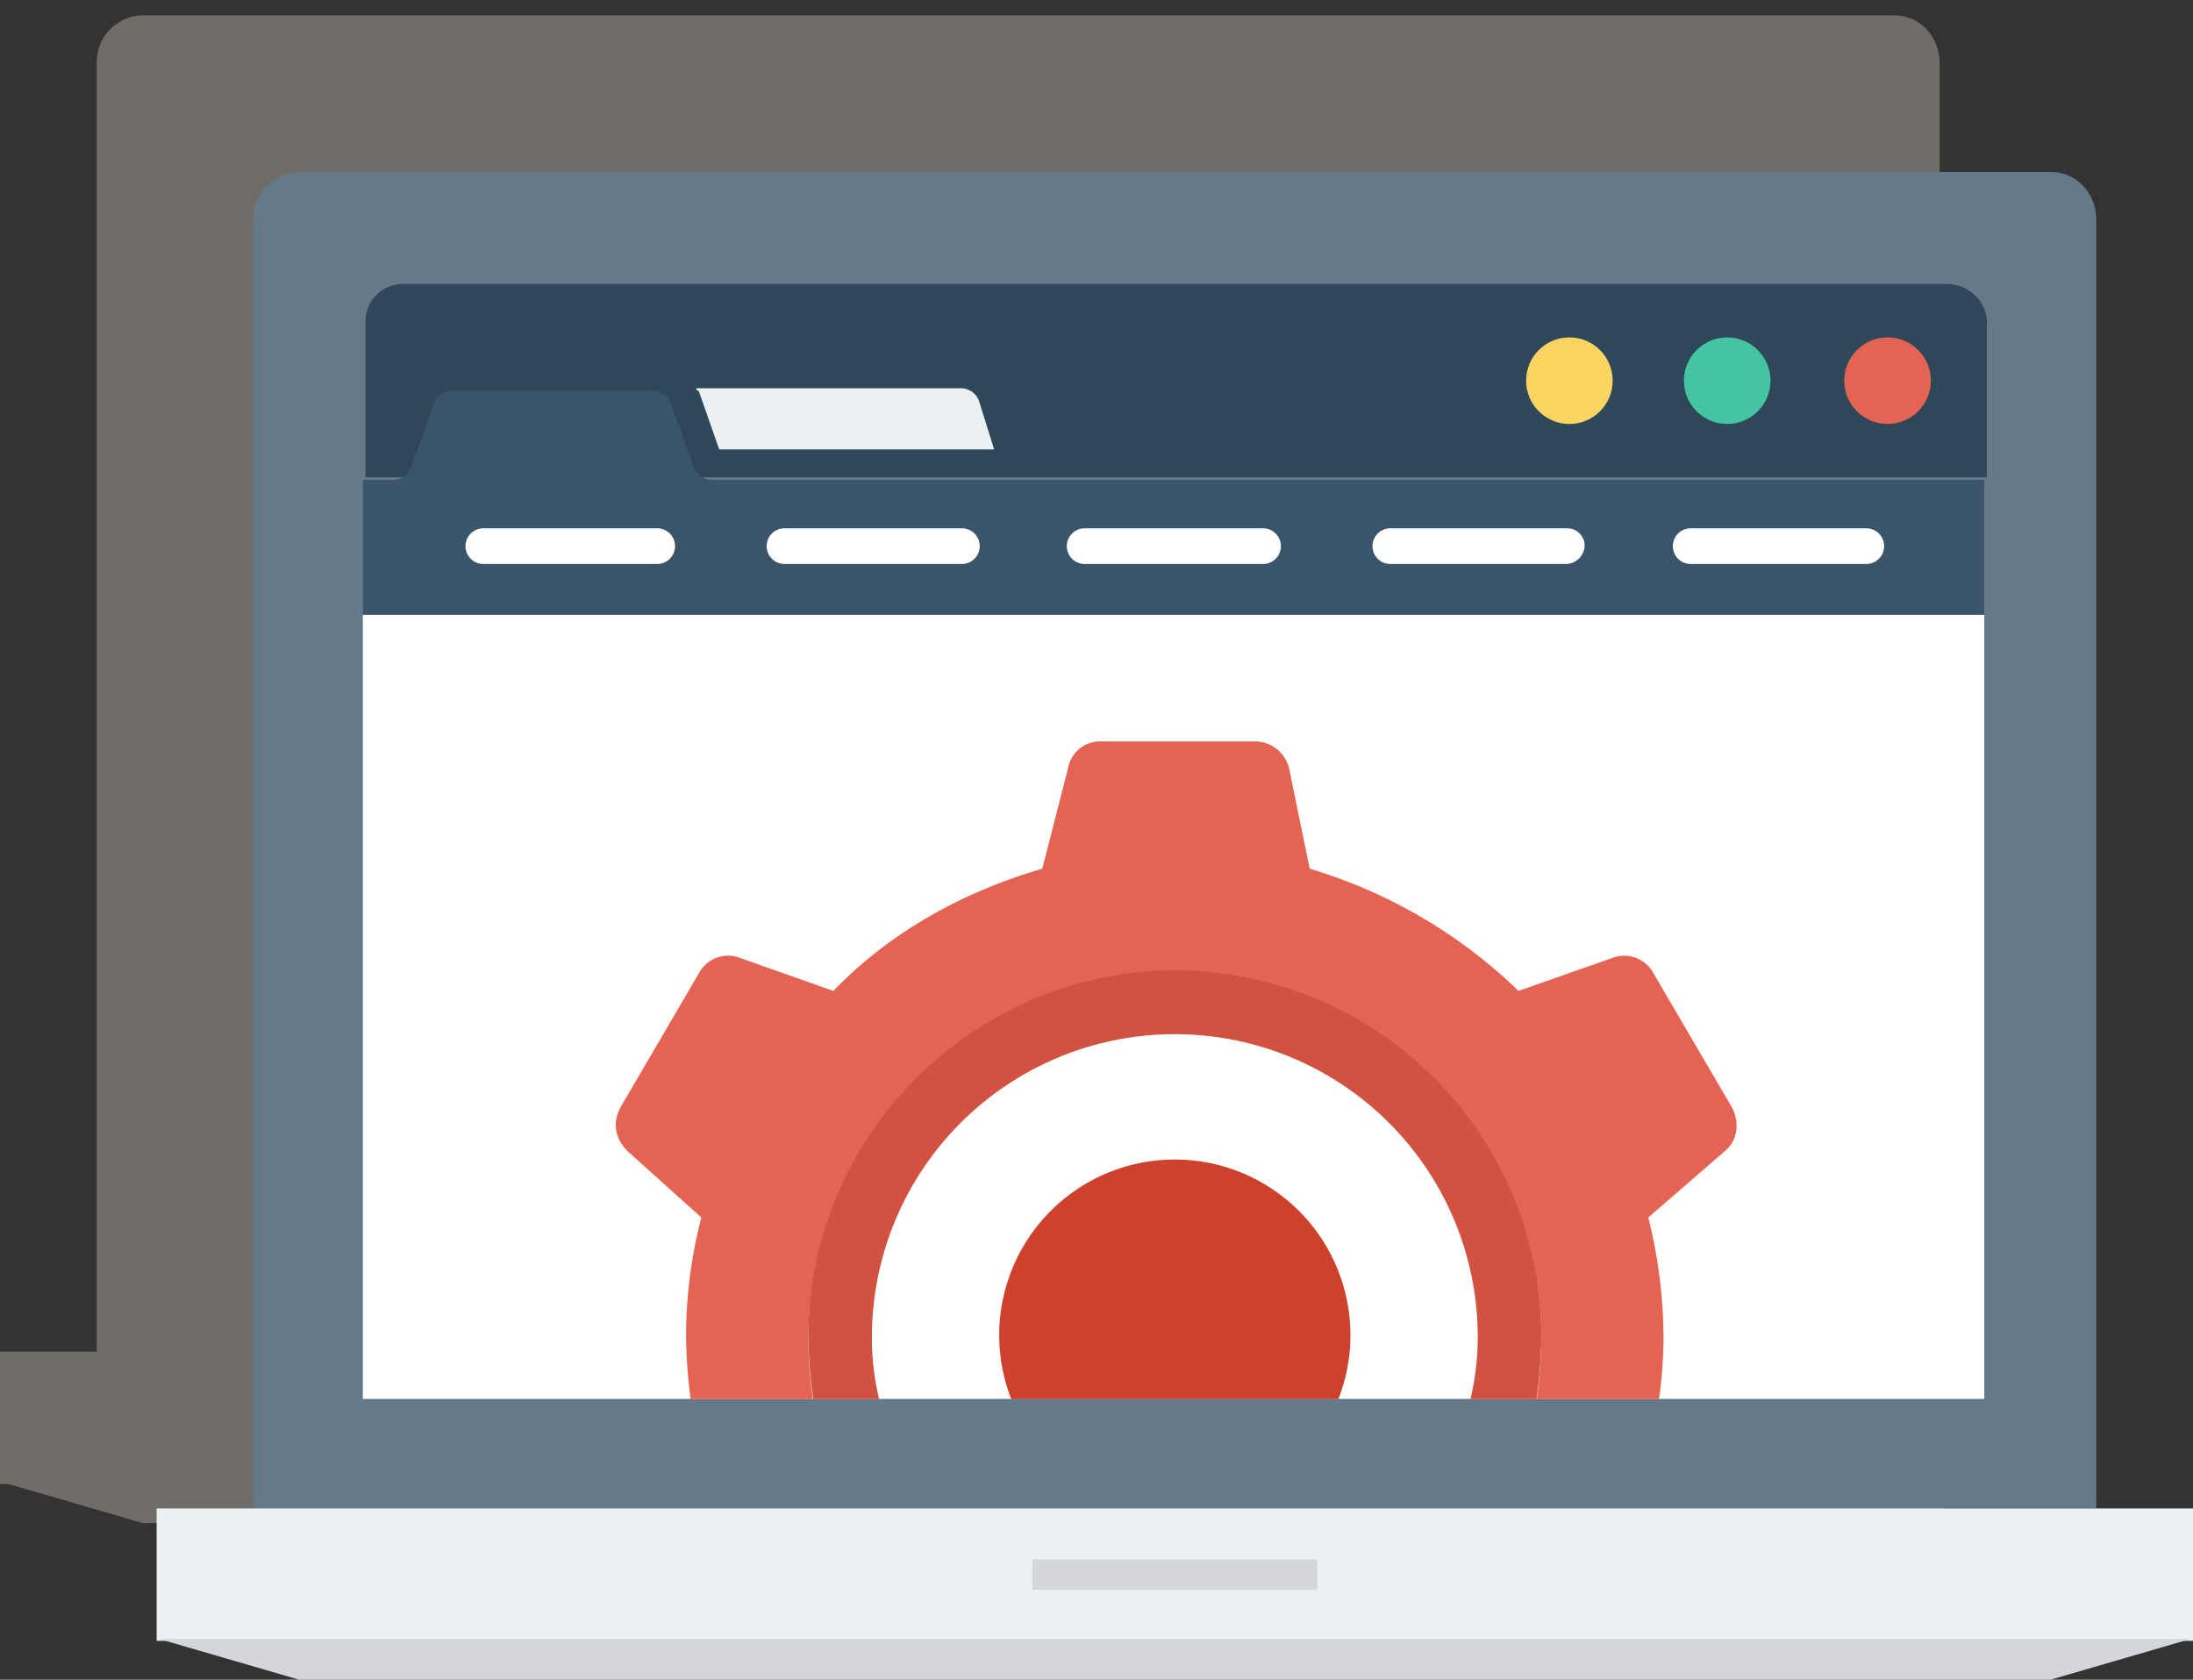 <svg xmlns="http://www.w3.org/2000/svg" xmlns:xlink="http://www.w3.org/1999/xlink" viewBox="0 0 504 386"><rect x="0" y="0" width="504" height="386" fill="#333333" stroke="none"/><defs><style>.a{fill:none;}.b{fill:#aea79f;opacity:0.5;}.c{fill:#64798a;}.d{fill:#ebf0f3;}.e{fill:#d5d6db;}.f{fill:#2f4859;}.g{fill:#fcd462;}.h{fill:#44c4a1;}.i{fill:#e56353;}.j{fill:#3a556a;}.k{fill:#fff;}.l{clip-path:url(#a);}.m{fill:#d15241;}.n{fill:#ce412d;}</style><clipPath id="a"><rect class="a" x="107" y="147.51" width="328" height="174"/></clipPath></defs><title>intro-img-workspace</title><path class="b" d="M468,310.63H445.77v-296c0-6.43-4.68-11.11-10.53-11.11H33.34A10.75,10.75,0,0,0,22.23,14.62v296H0v30.42H2L32.76,350H435.24L466,341.05h2Z"/><path class="c" d="M481.77,50.62v296H58.23v-296A10.75,10.75,0,0,1,69.34,39.51h401.9C477.09,39.51,481.77,44.19,481.77,50.62Z"/><rect class="d" x="36" y="346.64" width="468" height="30.42"/><polygon class="e" points="503.42 376.64 36.59 376.64 68.76 386 471.24 386 503.42 376.64"/><rect class="e" x="237.24" y="358.34" width="65.52" height="7.02"/><path class="f" d="M447.26,65.25H92.74A8.61,8.61,0,0,0,84,74v35.69H456.62V74C456.62,69.34,452.52,65.25,447.26,65.25Z"/><circle class="g" cx="360.68" cy="87.48" r="9.95"/><circle class="h" cx="396.95" cy="87.48" r="9.95"/><circle class="i" cx="433.8" cy="87.48" r="9.95"/><path class="d" d="M165.29,103.27h63.18L225,92.16a4.4,4.4,0,0,0-4.1-2.93H160a.57.57,0,0,0,.58.59Z"/><path class="j" d="M456.62,110.29H163.53a4.4,4.4,0,0,1-4.09-2.92l-5.27-14.63a4.4,4.4,0,0,0-4.09-2.92H103.86a4.4,4.4,0,0,0-4.09,2.92L94.5,107.37a4.4,4.4,0,0,1-4.09,2.92h-7v31H456v-31Z"/><path class="k" d="M151.25,129.6H110.88a4.1,4.1,0,0,1,0-8.19h40.36a4.1,4.1,0,0,1,0,8.19Z"/><path class="k" d="M220.86,129.6H180.5a4.1,4.1,0,1,1,0-8.19h40.36a4.1,4.1,0,1,1,0,8.19Z"/><path class="k" d="M290.48,129.6h-41a4.1,4.1,0,1,1,0-8.19h41a4.1,4.1,0,0,1,0,8.19Z"/><path class="k" d="M360.09,129.6H319.73a4.1,4.1,0,1,1,0-8.19h40.36a4,4,0,0,1,4.1,4.1A4.39,4.39,0,0,1,360.09,129.6Z"/><path class="k" d="M429.12,129.6H388.76a4.1,4.1,0,1,1,0-8.19h40.36a4.1,4.1,0,0,1,0,8.19Z"/><rect class="k" x="83.39" y="141.3" width="372.65" height="180.18"/><g class="l"><path class="i" d="M161.19,279.78a108.55,108.55,0,0,0-3.51,28.08,124.13,124.13,0,0,0,1.17,14.62h28.08a114.87,114.87,0,0,1-1.17-14.62A84.26,84.26,0,0,1,270,223.62c46.22,0,84.24,38,84.24,84.24a122,122,0,0,1-1.17,14.62h28.08a113.07,113.07,0,0,0,1.17-14.62,115.33,115.33,0,0,0-3.51-28.08l17.55-15.21c2.93-2.34,3.51-6.44,1.76-9.95l-18.14-31a7.59,7.59,0,0,0-9.36-3.51L349,227.71a117.15,117.15,0,0,0-48-28.08l-4.68-22.81a8.11,8.11,0,0,0-7.61-6.44H253a7.54,7.54,0,0,0-7.61,6.44l-5.85,22.81c-18.14,5.27-35.1,14.63-48,28.08L170,220.11a7.59,7.59,0,0,0-9.36,3.51l-18.13,31c-1.76,3.51-1.17,7,1.75,9.95Z"/><path class="m" d="M202.14,321.89a58.92,58.92,0,0,1-1.76-14.62,69.62,69.62,0,0,1,139.24,0,62.44,62.44,0,0,1-1.76,14.62h15.21a114.87,114.87,0,0,0,1.17-14.62A84.26,84.26,0,0,0,270,223c-46.22,0-84.24,38-84.24,84.24a122,122,0,0,0,1.17,14.62Z"/><path class="n" d="M307.44,321.89a40.36,40.36,0,1,0-74.88,0Z"/></g></svg>